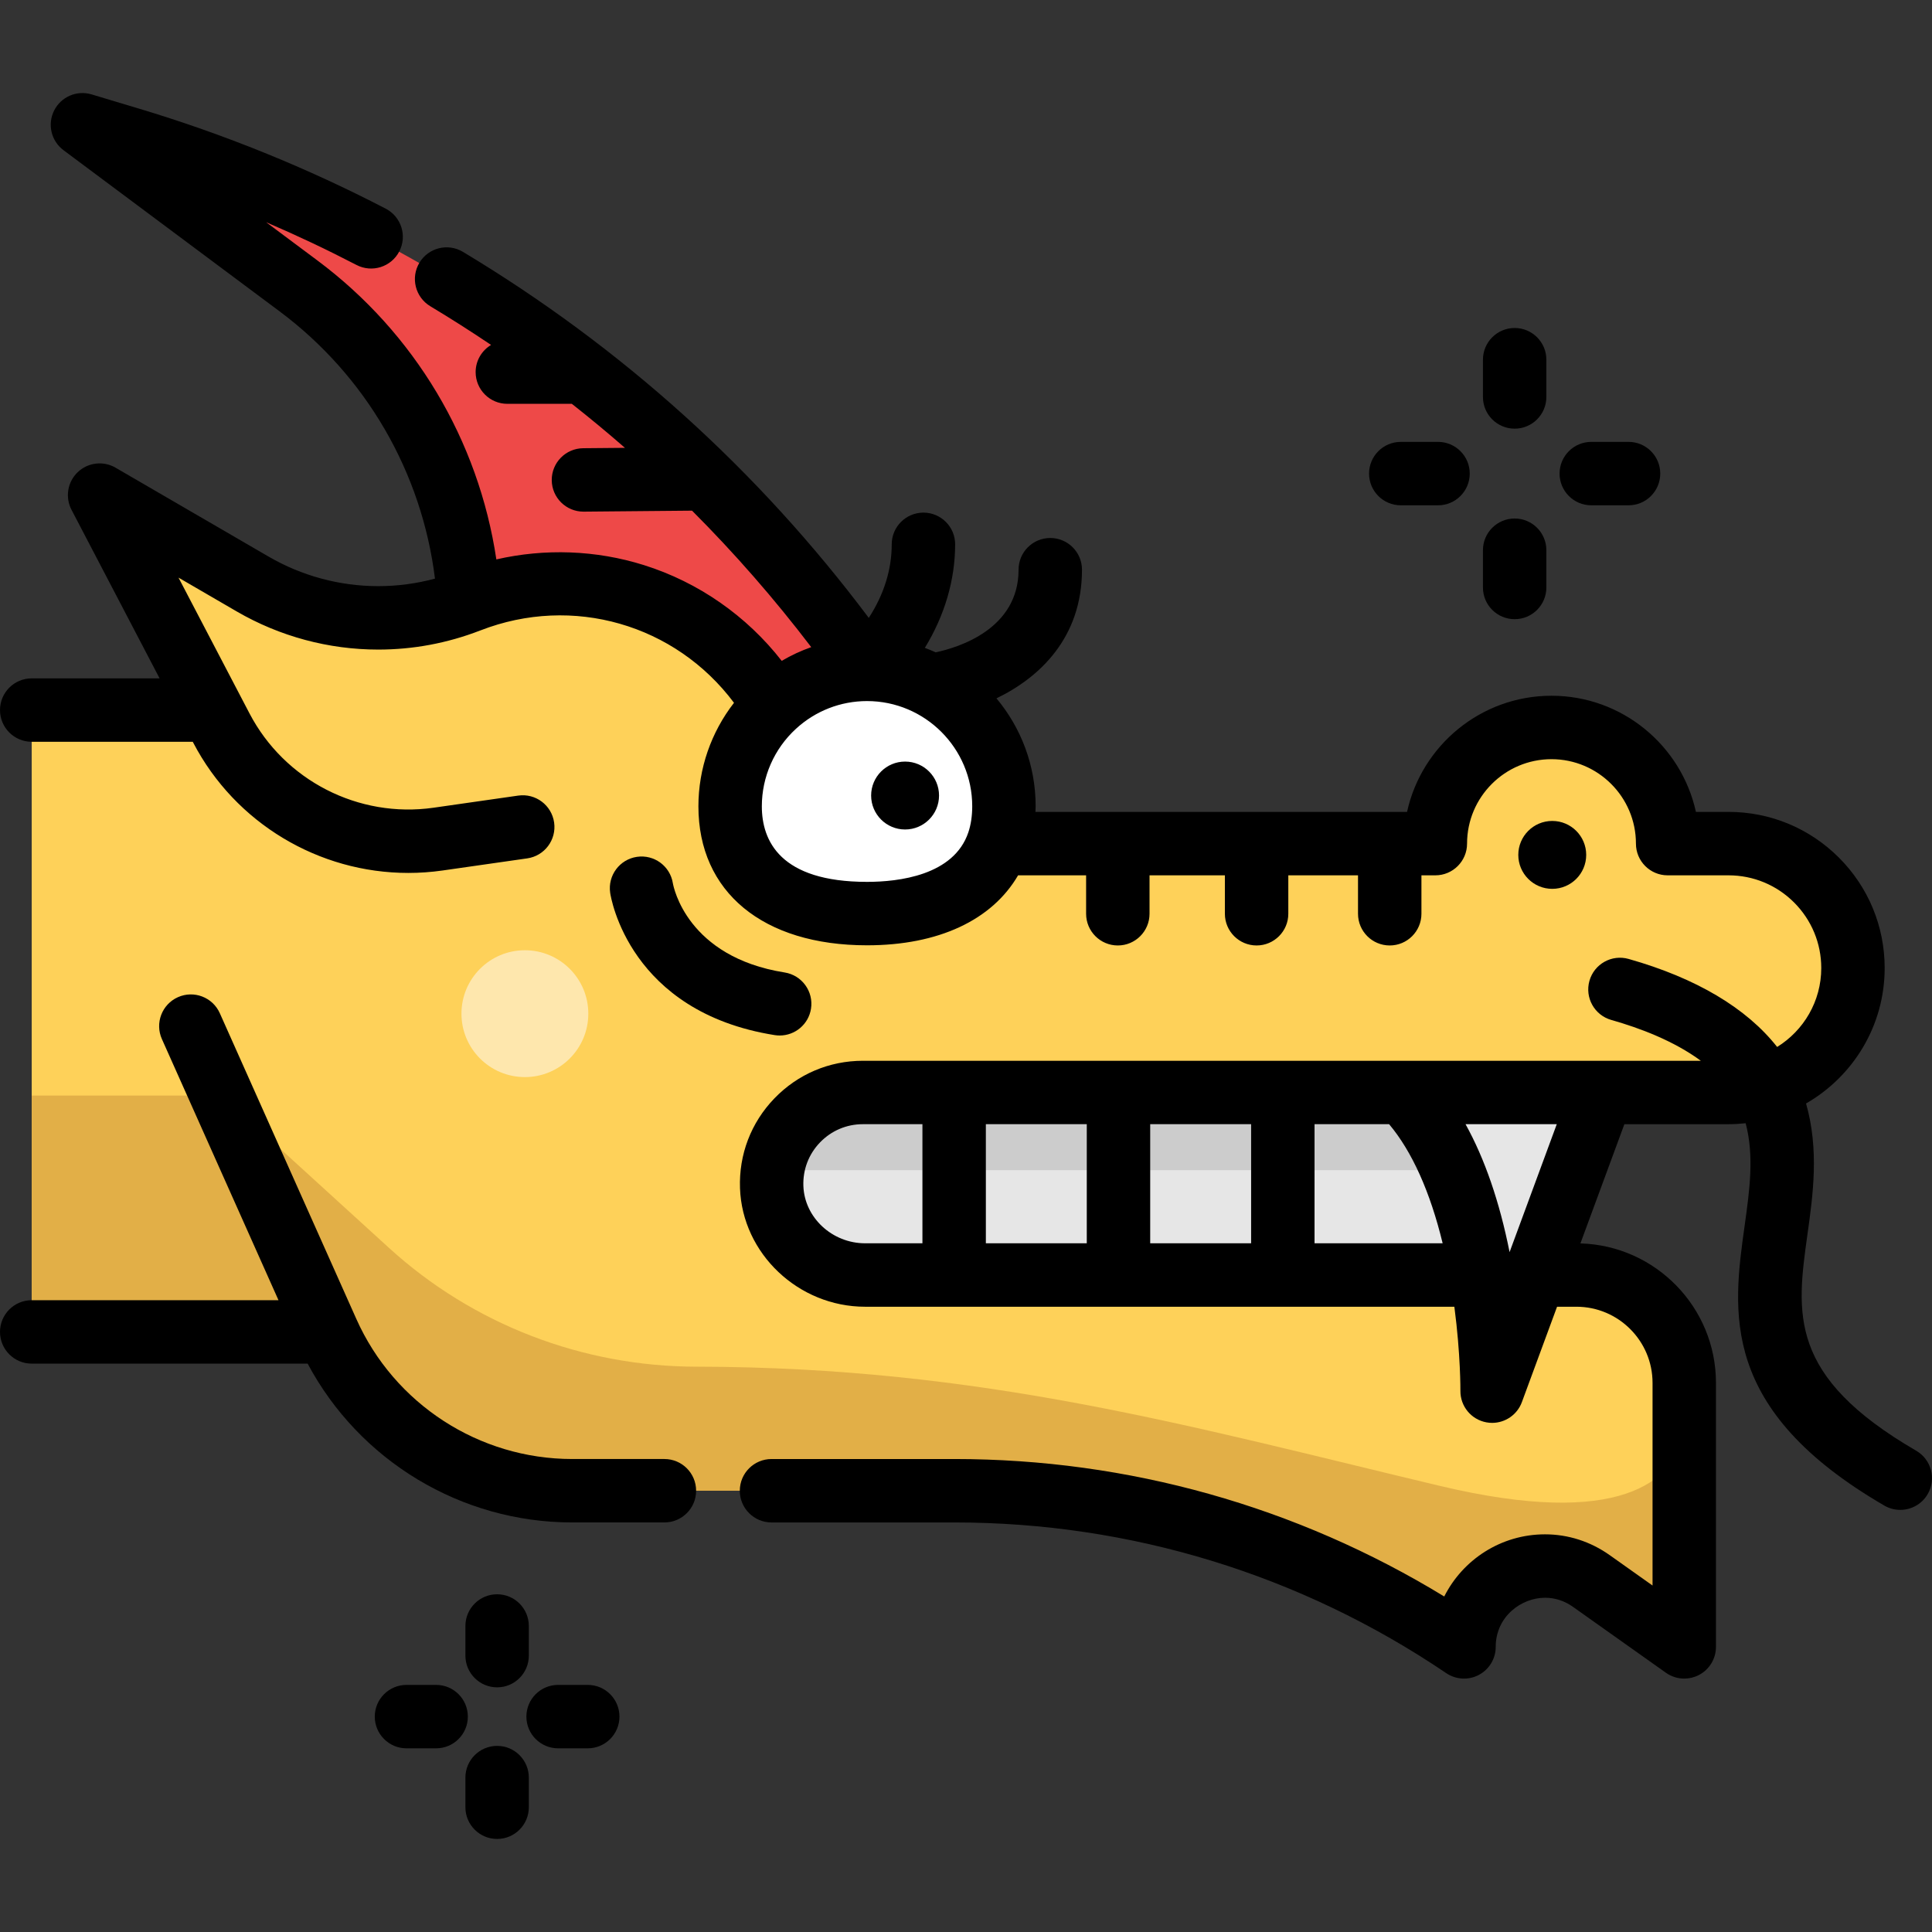 <?xml version="1.0" encoding="iso-8859-1"?>
<!-- Generator: Adobe Illustrator 19.0.0, SVG Export Plug-In . SVG Version: 6.00 Build 0)  -->
<svg version="1.1" id="Layer_1" xmlns="http://www.w3.org/2000/svg" xmlns:xlink="http://www.w3.org/1999/xlink" x="0px" y="0px"
	 viewBox="0 0 512 512" style="enable-background:new 0 0 512 512;" xml:space="preserve">
<rect x="0" y="0" width="512" height="512" fill="#333333" stroke="none"/>
<path style="fill:#FED159;" d="M491.053,256.539c0,18.22-14.768,32.977-32.988,32.977H228.674
	c-13.648,0-24.662,11.317-24.169,25.077c0.459,13.099,11.631,23.295,24.752,23.295h161.511l1.815-0.314
	c2.992,17.032,2.846,31.094,2.846,31.094l11.552-31.341l1.513,0.56h9.267c15.788,0,28.584,12.796,28.584,28.584v69.965
	l-24.618-17.458c-3.855-2.734-8.124-3.967-12.281-3.967c-11.104,0-21.469,8.796-21.469,21.424
	c-39.857-26.971-86.885-41.38-135.01-41.38H151.628c-23.542,0-45.246-11.631-58.356-30.545c-2.499-3.586-4.684-7.451-6.51-11.541
	H8.404V188.177h47.465l0.235-0.123L26.399,131.21l40.585,23.576c10.23,5.939,21.716,8.953,33.257,8.953
	c8.124,0,16.27-1.49,24.024-4.504c28.898-11.239,61.729-0.93,79.007,24.819l1.95,2.902l0.011,0.011
	c-7.216,6.611-11.743,16.135-11.743,26.702c0,20.035,16.247,28.439,36.282,28.439c16.46,0,30.366-5.67,34.803-18.813l0.784,0.269
	H380.38c0-16.998,13.782-30.78,30.78-30.78c17.009,0,30.78,13.782,30.78,30.78h16.124c9.11,0,17.357,3.698,23.329,9.659
	C487.355,239.194,491.053,247.429,491.053,256.539z"/>
<g>
	<path style="fill:#E2AF47;" d="M107.345,347.435l-14.074,17.077c-2.499-3.586-4.684-7.451-6.51-11.541H8.404v-62.637h50.389
		L107.345,347.435z"/>
	<path style="fill:#E2AF47;" d="M446.345,380.636v55.801l-24.618-17.458c-3.855-2.734-8.124-3.967-12.281-3.967
		c-11.104,0-21.469,8.796-21.469,21.424c-39.857-26.971-86.885-41.381-135.01-41.381H151.628c-28.024,0-53.437-16.483-64.866-42.086
		l-27.968-62.637l44.302,40.382c22.261,20.291,51.314,31.429,81.434,31.47c75.958,0.102,130.899,15.836,196.971,31.572
		C429.694,405.231,443.14,392.3,446.345,380.636z"/>
</g>
<path style="fill:#E6E6E6;" d="M392.583,337.575l-1.815,0.314H229.257c-13.121,0-24.293-10.197-24.752-23.295
	c-0.056-1.524,0.034-3.025,0.258-4.482c1.737-11.653,11.777-20.595,23.912-20.595h143.168c5.569,5.569,9.827,12.785,13.076,20.595
	C388.627,319.019,391.025,328.7,392.583,337.575z"/>
<path style="fill:#CCCCCC;" d="M384.918,310.111H204.762c1.737-11.653,11.777-20.595,23.912-20.595h143.168
	C377.411,295.085,381.669,302.302,384.918,310.111z"/>
<path style="fill:#FFFFFF;" d="M229.772,177.386c20.035,0,36.282,16.247,36.282,36.282c0,3.574-0.515,6.768-1.479,9.625
	c-4.437,13.144-18.343,18.813-34.803,18.813c-20.035,0-36.282-8.404-36.282-28.439c0-10.566,4.527-20.091,11.743-26.702
	C211.687,181.017,220.304,177.386,229.772,177.386z"/>
<path style="fill:#E6E6E6;" d="M424.618,289.516l-17.637,47.812l-11.552,31.341c0,0,0.146-14.062-2.846-31.094
	c-2.913-16.651-8.807-36.125-20.741-48.059H424.618z"/>
<path style="fill:#EE4948;" d="M229.772,177.386c-9.468,0-18.085,3.63-24.539,9.58l-0.011-0.011l-1.95-2.902
	c-17.278-25.749-50.109-36.058-79.007-24.819c-2.062-33.122-18.589-63.656-45.19-83.489L21.85,33.064l12.505,3.754
	C113.373,60.528,182.173,110.01,229.772,177.386z"/>
<circle style="fill:#FEE7AD;" cx="139.1" cy="268.632" r="16.808"/>
<path d="M176.075,386.654h-24.447c-24.68,0-47.13-14.567-57.193-37.109L58.253,268.51c-1.893-4.238-6.862-6.14-11.1-4.248
	c-4.238,1.893-6.139,6.862-4.248,11.1l30.899,69.205H8.404c-4.641,0-8.404,3.763-8.404,8.404c0,4.641,3.763,8.404,8.404,8.404
	h73.123c13.716,25.737,40.654,42.086,70.101,42.086h24.446c4.641,0,8.404-3.763,8.404-8.404
	C184.479,390.416,180.716,386.654,176.075,386.654z"/>
<path d="M401.399,113.601c4.642,0,8.404-3.763,8.404-8.404v-9.872c0-4.641-3.762-8.404-8.404-8.404s-8.404,3.763-8.404,8.404v9.872
	C392.995,109.839,396.757,113.601,401.399,113.601z"/>
<path d="M401.399,164.09c4.642,0,8.404-3.763,8.404-8.404v-9.872c0-4.641-3.762-8.404-8.404-8.404s-8.404,3.763-8.404,8.404v9.872
	C392.995,160.327,396.757,164.09,401.399,164.09z"/>
<path d="M371.219,133.91h9.872c4.642,0,8.404-3.763,8.404-8.404c0-4.641-3.762-8.404-8.404-8.404h-9.872
	c-4.642,0-8.404,3.763-8.404,8.404C362.815,130.148,366.578,133.91,371.219,133.91z"/>
<path d="M421.707,133.91h9.873c4.642,0,8.404-3.763,8.404-8.404c0-4.641-3.762-8.404-8.404-8.404h-9.873
	c-4.642,0-8.404,3.763-8.404,8.404C413.303,130.148,417.065,133.91,421.707,133.91z"/>
<path d="M131.741,447.163c4.641,0,8.404-3.763,8.404-8.404v-7.856c0-4.641-3.763-8.404-8.404-8.404
	c-4.641,0-8.404,3.763-8.404,8.404v7.856C123.337,443.4,127.1,447.163,131.741,447.163z"/>
<path d="M131.741,462.677c-4.641,0-8.404,3.763-8.404,8.404v7.856c0,4.641,3.763,8.404,8.404,8.404c4.641,0,8.404-3.763,8.404-8.404
	v-7.856C140.145,466.44,136.382,462.677,131.741,462.677z"/>
<path d="M115.579,446.516h-7.856c-4.641,0-8.404,3.763-8.404,8.404c0,4.641,3.763,8.404,8.404,8.404h7.856
	c4.641,0,8.404-3.763,8.404-8.404C123.982,450.279,120.221,446.516,115.579,446.516z"/>
<path d="M155.758,446.516h-7.856c-4.641,0-8.404,3.763-8.404,8.404c0,4.641,3.763,8.404,8.404,8.404h7.856
	c4.641,0,8.404-3.763,8.404-8.404C164.162,450.279,160.399,446.516,155.758,446.516z"/>
<circle cx="411.362" cy="226.556" r="8.998"/>
<circle cx="239.857" cy="210.824" r="8.998"/>
<path d="M507.816,384.46c-34.062-19.783-31.75-36.355-28.821-57.337c1.471-10.535,3.125-22.389-0.374-34.689
	c12.435-7.147,20.835-20.554,20.835-35.893c0-11.038-4.302-21.428-12.125-29.267c-7.827-7.812-18.221-12.115-29.266-12.115h-8.627
	c-3.857-17.581-19.555-30.78-38.278-30.78c-18.722,0-34.42,13.2-38.277,30.78h-98.482c0.017-0.498,0.056-0.986,0.056-1.49
	c0-10.871-3.906-20.845-10.383-28.6c11.474-5.54,22.663-16.089,22.663-34.093c0-4.641-3.762-8.404-8.404-8.404
	c-4.642,0-8.404,3.763-8.404,8.404c0,15.758-15.945,20.622-21.958,21.897c-0.946-0.424-1.903-0.826-2.882-1.184
	c5.255-8.572,8.032-18.026,8.032-27.436c0-4.641-3.763-8.404-8.404-8.404s-8.404,3.763-8.404,8.404
	c0,6.697-2.046,13.258-6.078,19.495c-29.332-39.127-65.467-71.725-107.551-97.003c-3.981-2.39-9.142-1.101-11.531,2.876
	c-2.39,3.979-1.101,9.141,2.876,11.531c5.477,3.29,10.845,6.712,16.11,10.259c-2.447,1.469-4.091,4.14-4.091,7.203
	c0,4.641,3.763,8.404,8.404,8.404h17.091c4.795,3.771,9.484,7.661,14.07,11.663l-11.068,0.101c-4.641,0.043-8.369,3.838-8.328,8.479
	c0.041,4.615,3.796,8.328,8.402,8.328c0.026,0,0.052,0,0.077,0l28.705-0.26c11.279,11.291,21.819,23.358,31.586,36.17
	c-2.718,0.952-5.337,2.17-7.826,3.636c-9.28-11.909-22.068-20.84-36.522-25.38c-12.675-3.981-26.231-4.455-39.103-1.507
	c-4.715-31.537-21.633-59.998-47.442-79.241L70.531,58.889c8.127,3.486,16.122,7.268,23.95,11.332
	c4.118,2.138,9.192,0.532,11.331-3.588c2.138-4.119,0.532-9.193-3.587-11.331c-20.885-10.84-42.907-19.767-65.454-26.533
	l-12.505-3.754c-3.904-1.173-8.09,0.627-9.923,4.271c-1.833,3.643-0.787,8.077,2.483,10.515l57.226,42.68
	c22.939,17.103,37.723,42.659,41.221,70.857c-4.891,1.318-9.923,1.997-15.032,1.997c-10.188,0-20.229-2.704-29.036-7.817
	L30.62,123.943c-3.236-1.879-7.325-1.393-10.03,1.193c-2.705,2.586-3.373,6.649-1.639,9.966l23.344,44.671H8.404
	c-4.641,0-8.404,3.763-8.404,8.404s3.763,8.404,8.404,8.404h42.681l0.136,0.259c11.161,21.377,33.316,34.498,56.98,34.497
	c3,0,6.024-0.211,9.054-0.642l22.466-3.216c4.594-0.658,7.785-4.916,7.128-9.51s-4.918-7.789-9.51-7.128l-22.461,3.216
	c-19.875,2.83-39.471-7.213-48.764-25.005l-18.807-35.975l15.457,8.98c11.369,6.6,24.329,10.089,37.477,10.089
	c9.244,0,18.301-1.692,26.923-5.023c0.047-0.017,0.094-0.033,0.14-0.05c0.002-0.001,0.004-0.001,0.007-0.002
	c24.463-9.513,51.649-1.612,67.207,19.18c-6.052,7.781-9.432,17.442-9.432,27.422c0,22.725,17.123,36.842,44.686,36.842
	c18.928,0,33.119-6.682,40.033-18.544h18.025v10.182c0,4.641,3.762,8.404,8.404,8.404c4.642,0,8.404-3.763,8.404-8.404v-10.182
	h19.97v10.182c0,4.641,3.762,8.404,8.404,8.404c4.642,0,8.404-3.763,8.404-8.404v-10.182h18.471v10.182
	c0,4.641,3.762,8.404,8.404,8.404c4.642,0,8.404-3.763,8.404-8.404v-10.182h3.688c4.642,0,8.404-3.763,8.404-8.404
	c0-12.338,10.038-22.377,22.377-22.377s22.378,10.038,22.378,22.377c0,4.641,3.762,8.404,8.404,8.404h16.124
	c6.562,0,12.738,2.558,17.381,7.191c4.645,4.653,7.203,10.828,7.203,17.381c0,8.826-4.681,16.578-11.691,20.911
	c-8.108-10.295-21.433-18.251-39.367-23.327c-4.466-1.263-9.111,1.331-10.376,5.798c-1.264,4.465,1.331,9.111,5.798,10.375
	c7.734,2.189,16.662,5.61,23.72,10.816h-222.06c-8.924,0-17.251,3.539-23.452,9.965c-6.199,6.424-9.436,14.883-9.116,23.811
	c0.607,17.316,15.479,31.405,33.15,31.405H385.42c1.668,12.598,1.605,22.181,1.603,22.289c-0.041,4.088,2.864,7.613,6.886,8.352
	c0.51,0.094,1.02,0.14,1.523,0.14c3.465,0,6.647-2.149,7.881-5.498l9.324-25.283h5.124c11.128,0,20.18,9.053,20.18,20.18v53.703
	l-11.352-8.051c-5.088-3.608-11.016-5.515-17.143-5.515c-11.667,0-21.792,6.711-26.707,16.47
	c-39.105-23.869-83.72-36.427-129.772-36.427H204.46c-4.641,0-8.404,3.763-8.404,8.404c0,4.641,3.763,8.404,8.404,8.404h48.507
	c46.633,0,91.692,13.81,130.301,39.936c2.575,1.742,5.904,1.922,8.649,0.463c2.747-1.458,4.464-4.313,4.464-7.423
	c0-8.042,6.782-13.02,13.065-13.02c2.661,0,5.158,0.814,7.419,2.418l24.618,17.458c1.449,1.027,3.152,1.549,4.863,1.549
	c1.319,0,2.642-0.31,3.857-0.938c2.791-1.443,4.546-4.323,4.546-7.466v-69.965c0-20.038-16.02-36.394-35.922-36.961l11.65-31.592
	h27.589c1.54,0,3.057-0.092,4.553-0.255c2.296,8.688,1.051,17.669-0.269,27.134c-3.19,22.846-6.805,48.74,37.025,74.195
	c1.329,0.771,2.779,1.138,4.213,1.138c2.897,0,5.716-1.499,7.274-4.185C513.193,391.933,511.83,386.791,507.816,384.46z
	 M229.772,233.704c-23.041,0-27.878-10.895-27.878-20.035c0-7.782,3.286-15.256,9.035-20.522c5.145-4.743,11.837-7.356,18.843-7.356
	c15.372,0,27.878,12.506,27.878,27.878c0,2.561-0.35,4.897-1.038,6.937C252.766,232.002,238.146,233.704,229.772,233.704z
	 M304.815,297.921h26.744v31.565h-26.744L304.815,297.921L304.815,297.921z M288.007,329.486h-26.744v-31.565h26.744V329.486z
	 M348.367,297.921h19.762c6.069,7.218,10.891,17.96,14.188,31.565h-33.95V297.921z M212.903,314.293
	c-0.156-4.333,1.413-8.433,4.415-11.545c3.003-3.113,7.036-4.827,11.356-4.827h15.78v31.565h-15.197
	C220.534,329.486,213.198,322.672,212.903,314.293z M400.055,331.824c-2.678-13.396-6.584-24.726-11.671-33.903h24.178
	L400.055,331.824z"/>
<path d="M205.302,274.315c0.447,0.071,0.891,0.105,1.331,0.105c4.06,0,7.632-2.948,8.288-7.085c0.729-4.584-2.396-8.89-6.98-9.62
	c-25.866-4.115-29.454-22.667-29.622-23.632c-0.714-4.548-4.957-7.683-9.524-7.011c-4.592,0.676-7.767,4.946-7.092,9.538
	C161.893,237.897,166.78,268.187,205.302,274.315z"/>
<g>
</g>
<g>
</g>
<g>
</g>
<g>
</g>
<g>
</g>
<g>
</g>
<g>
</g>
<g>
</g>
<g>
</g>
<g>
</g>
<g>
</g>
<g>
</g>
<g>
</g>
<g>
</g>
<g>
</g>
</svg>
